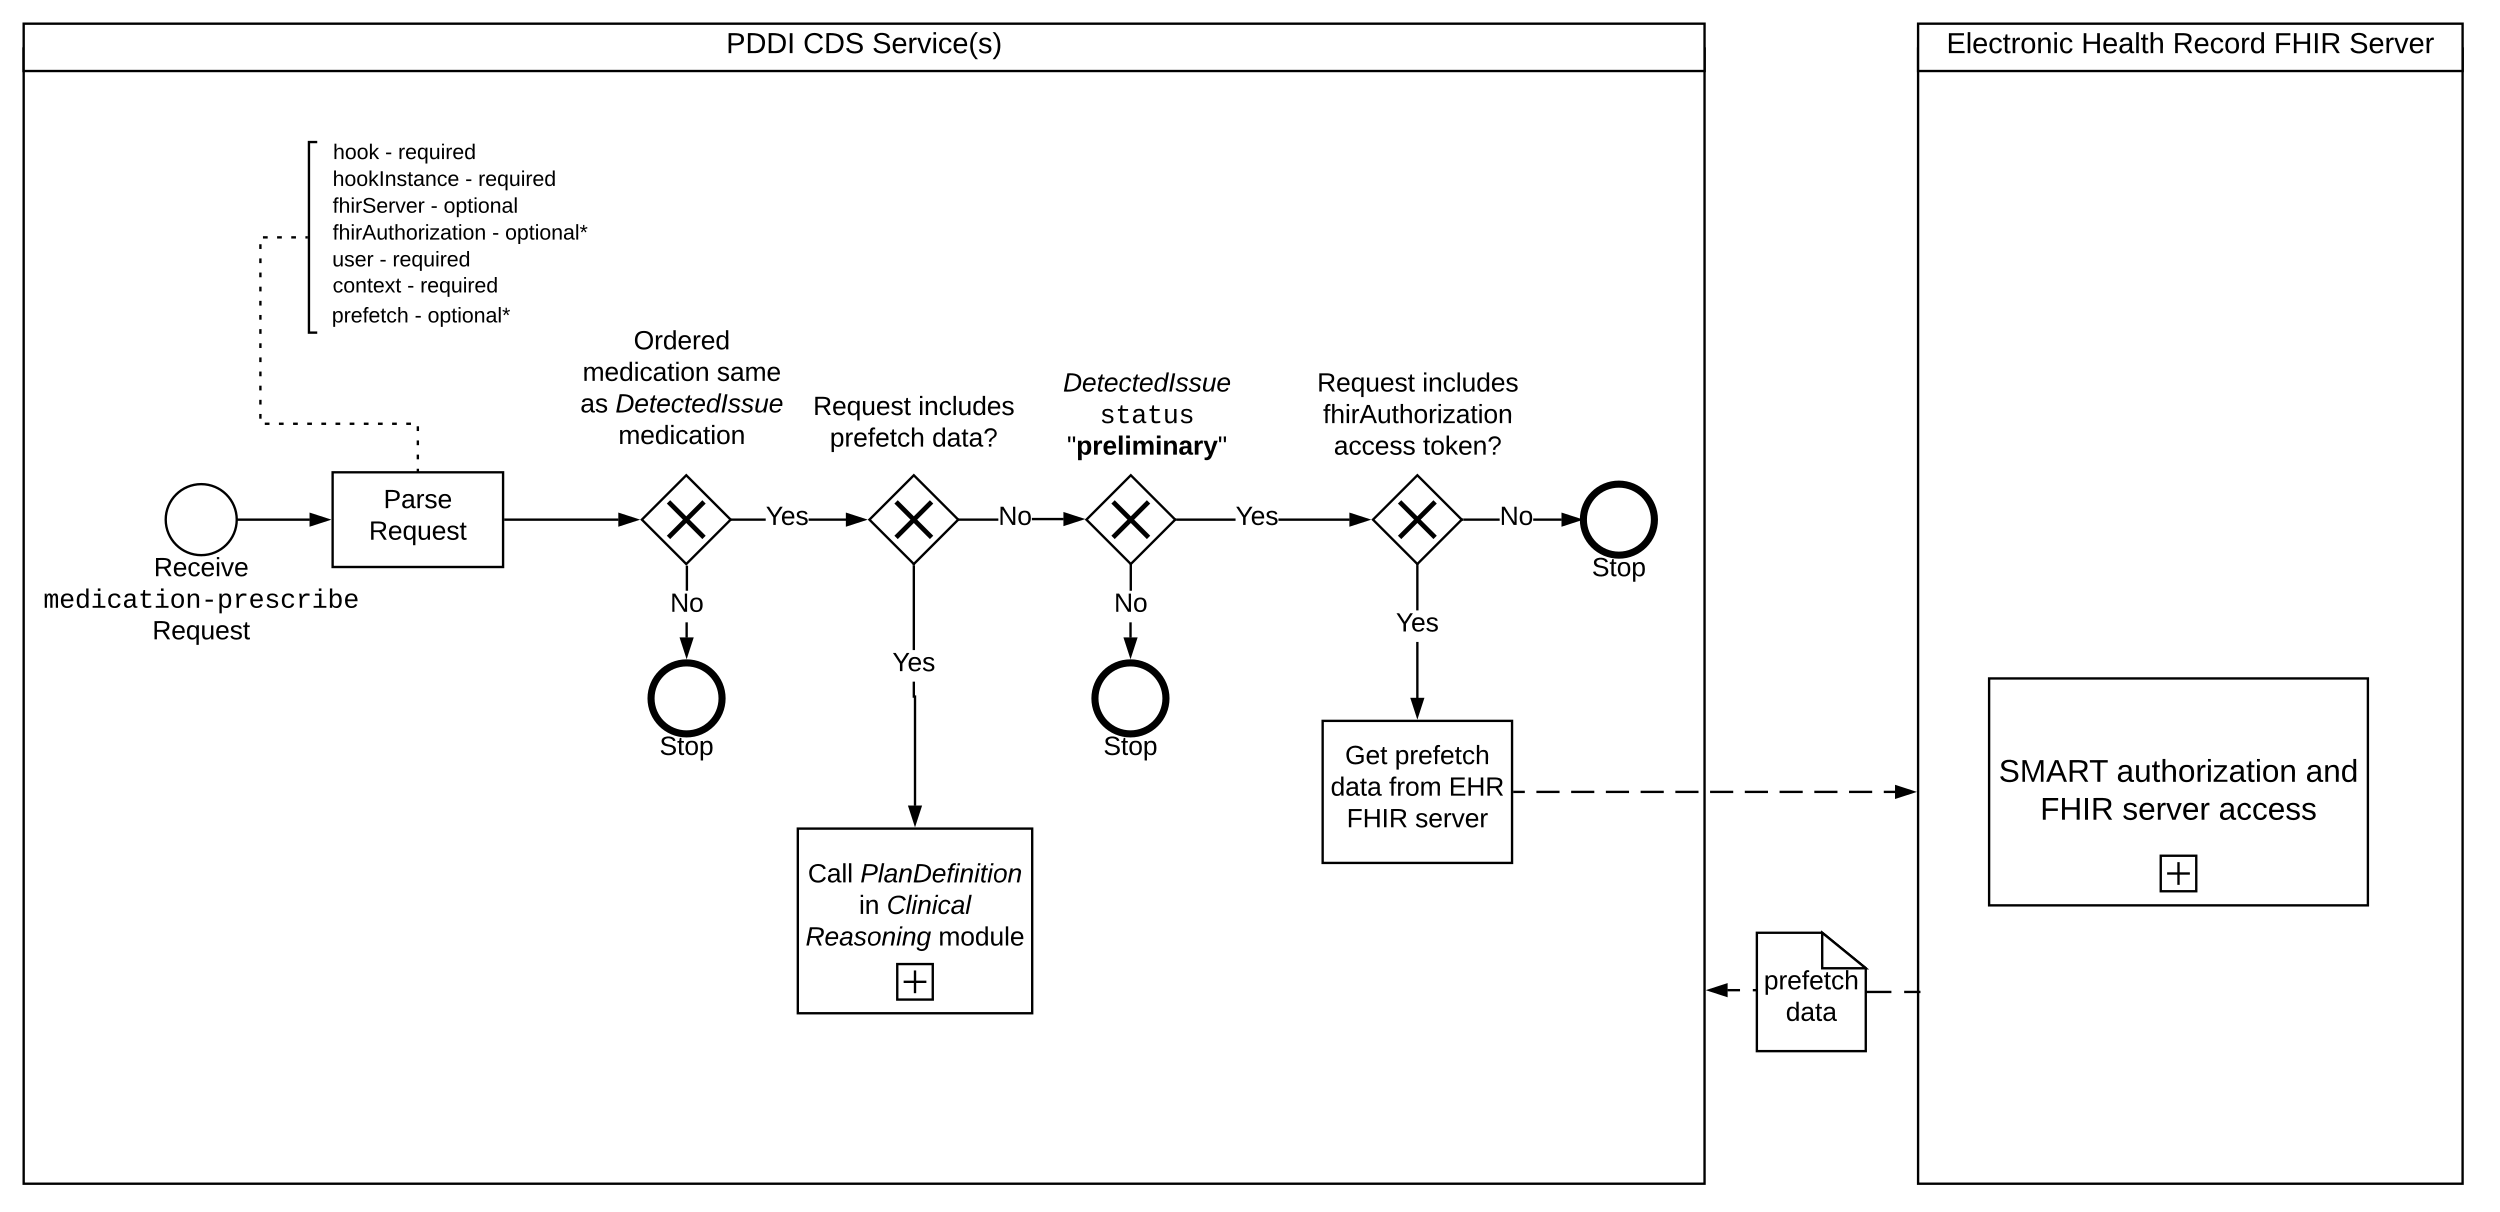 <svg xmlns="http://www.w3.org/2000/svg" xmlns:xlink="http://www.w3.org/1999/xlink" xmlns:lucid="lucid" width="2112" height="1024"><g transform="translate(0 0)" lucid:page-tab-id="Zc3ZO4IkFN9m"><path d="M0 0h2112v1024H0z" fill="#fff"/><path d="M261 120h70v161h-70z" fill="#fff"/><path d="M268 120h-7v161h7" stroke="#000" stroke-width="2" fill="none"/><path d="M200 439c0 16.57-13.43 30-30 30s-30-13.43-30-30 13.43-30 30-30 30 13.43 30 30z" stroke="#000" stroke-width="2" fill="#fff"/><use xlink:href="#a" transform="matrix(1,0,0,1,140,469) translate(-10.062 17.778)"/><use xlink:href="#b" transform="matrix(1,0,0,1,140,469) translate(-103.355 44.444)"/><use xlink:href="#c" transform="matrix(1,0,0,1,140,469) translate(-11.327 71.111)"/><path d="M734.5 439l37.5-37.5 37.5 37.5-37.5 37.5z" stroke="#000" stroke-width="2" fill="#fff"/><path d="M757 424l30 30m-30 0l30-30" stroke="#000" stroke-width="4" fill="none"/><path d="M281 399h144v80H281z" stroke="#000" stroke-width="2" fill="#fff"/><use xlink:href="#d" transform="matrix(1,0,0,1,281,399) translate(43.024 30.278)"/><use xlink:href="#c" transform="matrix(1,0,0,1,281,399) translate(30.678 56.944)"/><path d="M674 319h196v80H674z" fill="#fff" fill-opacity="0"/><use xlink:href="#e" transform="matrix(1,0,0,1,679,324) translate(7.907 26.611)"/><use xlink:href="#f" transform="matrix(1,0,0,1,679,324) translate(96.735 26.611)"/><use xlink:href="#g" transform="matrix(1,0,0,1,679,324) translate(22.043 53.278)"/><use xlink:href="#h" transform="matrix(1,0,0,1,679,324) translate(108.401 53.278)"/><path d="M1089.3 305h217v96h-217z" fill="#fff" fill-opacity="0"/><use xlink:href="#e" transform="matrix(1,0,0,1,1094.293,310) translate(18.407 20.778)"/><use xlink:href="#f" transform="matrix(1,0,0,1,1094.293,310) translate(107.235 20.778)"/><use xlink:href="#i" transform="matrix(1,0,0,1,1094.293,310) translate(23.407 47.444)"/><use xlink:href="#j" transform="matrix(1,0,0,1,1094.293,310) translate(32.512 74.111)"/><use xlink:href="#k" transform="matrix(1,0,0,1,1094.293,310) translate(107.821 74.111)"/><path d="M1159.88 439l37.5-37.5 37.5 37.5-37.5 37.5z" stroke="#000" stroke-width="2" fill="#fff"/><path d="M1182.38 424l30 30m-30 0l30-30" stroke="#000" stroke-width="4" fill="none"/><path d="M1043.8 440h-49.6v-2h49.6zm96.43 0h-60.2v-2h60.2z"/><path d="M994.2 440h-2.4l1-1-1-1h2.4zM1155.23 439l-14.27 4.64v-9.28z"/><path d="M1158.46 439l-18.5 6v-12zm-16.5 3.26L1152 439l-10.04-3.26z"/><use xlink:href="#l" transform="matrix(1,0,0,1,1043.8,425.667) translate(0 17.778)"/><path d="M426 439h96.6" stroke="#000" stroke-width="2" fill="none"/><path d="M426 440h-1v-2h1zM537.6 439l-14.27 4.64v-9.28z"/><path d="M540.84 439l-18.5 6v-12zm-16.5 3.26l10.02-3.26-10.03-3.26z"/><path d="M1397.65 439c0 16.57-13.44 30-30 30-16.57 0-30-13.43-30-30s13.43-30 30-30c16.56 0 30 13.43 30 30z" stroke="#000" stroke-width="6" fill="#fff"/><use xlink:href="#m" transform="matrix(1,0,0,1,1337.646,469) translate(7.16 17.778)"/><path d="M1266.92 440h-30.63v-2h30.62zm52.5 0h-24.17v-2h24.16z"/><path d="M1236.3 440h-2.42l1-1-1-1h2.4zM1334.4 439l-14.26 4.64v-9.28z"/><path d="M1337.65 439l-18.5 6v-12zm-16.5 3.26l10.02-3.26-10.03-3.26z"/><use xlink:href="#n" transform="matrix(1,0,0,1,1266.918,425.667) translate(0 17.778)"/><path d="M1117.38 609h160v120h-160z" stroke="#000" stroke-width="2" fill="#fff"/><use xlink:href="#o" transform="matrix(1,0,0,1,1117.379,609) translate(18.925 36.528)"/><use xlink:href="#p" transform="matrix(1,0,0,1,1117.379,609) translate(60.9 36.528)"/><use xlink:href="#q" transform="matrix(1,0,0,1,1117.379,609) translate(6.672 63.194)"/><use xlink:href="#r" transform="matrix(1,0,0,1,1117.379,609) translate(56.054 63.194)"/><use xlink:href="#s" transform="matrix(1,0,0,1,1117.379,609) translate(106.548 63.194)"/><use xlink:href="#t" transform="matrix(1,0,0,1,1117.379,609) translate(20.283 89.861)"/><use xlink:href="#u" transform="matrix(1,0,0,1,1117.379,609) translate(78.122 89.861)"/><path d="M1198.38 589.76h-2v-47.43h2zm0-74.1h-2v-37.75h2zM1198.38 477.9h-2v-2.4l1 1 1-1zM1197.38 604.76l-4.64-14.26h9.27z"/><path d="M1197.38 608l-6-18.5h12zm-3.26-16.5l3.26 10.03 3.26-10.03z"/><use xlink:href="#l" transform="matrix(1,0,0,1,1179.261,515.667) translate(0 17.778)"/><path d="M201 439h60.76" stroke="#000" stroke-width="2" fill="none"/><path d="M201 440h-1.08l.08-1-.04-1H201zM276.76 439l-14.26 4.64v-9.28z"/><path d="M280 439l-18.5 6v-12zm-16.5 3.26l10.03-3.26-10.03-3.26z"/><path d="M281.33 120h219.34v22.67H281.33z" fill="none"/><use xlink:href="#v" transform="matrix(1,0,0,1,281.333,120) translate(0 14.4)"/><use xlink:href="#w" transform="matrix(1,0,0,1,281.333,120) translate(44 14.4)"/><use xlink:href="#x" transform="matrix(1,0,0,1,281.333,120) translate(54.95 14.4)"/><path d="M281 142.67h219.33v22.66H281z" fill="none"/><use xlink:href="#y" transform="matrix(1,0,0,1,281,142.667) translate(0 14.4)"/><use xlink:href="#w" transform="matrix(1,0,0,1,281,142.667) translate(112 14.4)"/><use xlink:href="#x" transform="matrix(1,0,0,1,281,142.667) translate(122.95 14.4)"/><path d="M281 165.33h199.33V188H281z" fill="none"/><use xlink:href="#z" transform="matrix(1,0,0,1,281,165.333) translate(0 14.4)"/><use xlink:href="#w" transform="matrix(1,0,0,1,281,165.333) translate(82.8 14.4)"/><use xlink:href="#A" transform="matrix(1,0,0,1,281,165.333) translate(93.75 14.4)"/><path d="M281 188h233.33v22.67H281z" fill="none"/><use xlink:href="#B" transform="matrix(1,0,0,1,281,188) translate(0 14.4)"/><use xlink:href="#w" transform="matrix(1,0,0,1,281,188) translate(134.75 14.4)"/><use xlink:href="#C" transform="matrix(1,0,0,1,281,188) translate(145.7 14.4)"/><path d="M280.67 210.67H440v22H280.67z" fill="none"/><use xlink:href="#D" transform="matrix(1,0,0,1,280.667,210.667) translate(0 14.4)"/><use xlink:href="#w" transform="matrix(1,0,0,1,280.667,210.667) translate(39.95 14.4)"/><use xlink:href="#x" transform="matrix(1,0,0,1,280.667,210.667) translate(50.9 14.4)"/><path d="M281 232.67h179.33v22.66H281z" fill="none"/><use xlink:href="#E" transform="matrix(1,0,0,1,281,232.667) translate(0 14.4)"/><use xlink:href="#w" transform="matrix(1,0,0,1,281,232.667) translate(63 14.4)"/><use xlink:href="#x" transform="matrix(1,0,0,1,281,232.667) translate(73.95 14.4)"/><path d="M280.33 258h159.34v22.67H280.33z" fill="none"/><use xlink:href="#F" transform="matrix(1,0,0,1,280.333,258) translate(0 14.4)"/><use xlink:href="#w" transform="matrix(1,0,0,1,280.333,258) translate(69.95 14.4)"/><use xlink:href="#C" transform="matrix(1,0,0,1,280.333,258) translate(80.9 14.4)"/><path d="M353 398v-40H220V200.5h40" fill="none"/><path d="M353 398v-2m0-7.96v-3.98m0-7.97v-4m0-7.96v-4m-5.8-2.14h-4m-7.97 0h-3.98m-7.97 0h-3.98m-7.97 0h-3.98m-7.97 0h-3.98m-7.97 0h-4m-7.95 0h-4m-7.96 0h-3.98m-7.97 0h-3.98m-7.98 0h-3.98m-7.97 0h-3.98m-3.7-4.28v-4m0-7.95v-4m0-7.96v-3.97m0-7.97v-3.98m0-7.97v-3.97m0-7.97v-3.98m0-7.97v-3.98m0-7.96v-4m0-7.96v-3.98m0-7.97v-3.98m0-7.97v-3.98m0-7.97v-3.98m0-7.97v-4m2.15-5.8h4m7.95 0h4m7.96 0h3.98m7.97 0h2" stroke="#000" stroke-width="2" fill="none"/><path d="M354 399h-2v-1h2zM261 201.5h-1v-2h1z"/><path d="M1680.4 573.15h320v191.7h-320z" stroke="#000" stroke-width="2" fill="#fff"/><path d="M1825.4 722.93h30v30h-30zm15 5.4v19.2m-9.6-9.6h19.2" stroke="#000" stroke-width="2" fill="none"/><use xlink:href="#G" transform="matrix(1,0,0,1,1680.414,573.154) translate(8.153 87.333)"/><use xlink:href="#H" transform="matrix(1,0,0,1,1680.414,573.154) translate(107.635 87.333)"/><use xlink:href="#I" transform="matrix(1,0,0,1,1680.414,573.154) translate(267.412 87.333)"/><use xlink:href="#J" transform="matrix(1,0,0,1,1680.414,573.154) translate(43.153 119.333)"/><use xlink:href="#K" transform="matrix(1,0,0,1,1680.414,573.154) translate(112.561 119.333)"/><use xlink:href="#L" transform="matrix(1,0,0,1,1680.414,573.154) translate(193.894 119.333)"/><path class="lucid-link lucid-hotspot lucid-overlay-hotspot" d="M1680.4 573.15h320v191.7h-320z" fill="none"/><path class="lucid-link lucid-hotspot lucid-overlay-hotspot" d="M1825.4 722.93h30v30h-30zm15 5.4v19.2m-9.6-9.6h19.2" fill="none"/><path d="M1278.38 669h322.8" fill="none"/><path d="M1278.38 669h9.78m9.78 0h19.57m9.8 0h19.55m9.78 0h19.57m9.78 0h19.56m9.78 0h19.57m9.77 0h19.56m9.78 0h19.58m9.78 0h19.56m9.8 0h19.55m9.78 0h19.56m9.8 0h9.78" stroke="#000" stroke-width="2" fill="none"/><path d="M1278.38 670h-1v-2h1z"/><path d="M1616.18 669l-14.27 4.64v-9.28z" stroke="#000" stroke-width="2"/><path d="M674 700h198v156H674z" stroke="#000" stroke-width="2" fill="#fff"/><path d="M758 814.44h30v30h-30zm15 5.4v19.2m-9.6-9.6h19.2" stroke="#000" stroke-width="2" fill="none"/><use xlink:href="#M" transform="matrix(1,0,0,1,674,700) translate(8.511 45.428)"/><use xlink:href="#N" transform="matrix(1,0,0,1,674,700) translate(52.77 45.428)"/><use xlink:href="#O" transform="matrix(1,0,0,1,674,700) translate(51.659 72.095)"/><use xlink:href="#P" transform="matrix(1,0,0,1,674,700) translate(75.054 72.095)"/><use xlink:href="#Q" transform="matrix(1,0,0,1,674,700) translate(6.536 98.762)"/><use xlink:href="#R" transform="matrix(1,0,0,1,674,700) translate(118.758 98.762)"/><path d="M773 587.46h1v93.3h-2v-91.3h-1v-13.6h2zm0-38.27h-2v-71.3h2z"/><path d="M773 477.9h-2v-2.4l1 1 1-1zM773 695.76l-4.64-14.26h9.28z"/><path d="M773 699l-6-18.5h12zm-3.26-16.5l3.26 10.03 3.26-10.03z"/><use xlink:href="#l" transform="matrix(1,0,0,1,753.883,549.194) translate(0 17.778)"/><path d="M20 40v960h1420V40" stroke="#000" stroke-width="2" fill="none"/><path d="M20 20h1420v40H20z" stroke="#000" stroke-width="2" fill="#fff"/><use xlink:href="#S" transform="matrix(1,0,0,1,40,20) translate(573.481 24.889)"/><use xlink:href="#T" transform="matrix(1,0,0,1,40,20) translate(638.531 24.889)"/><use xlink:href="#U" transform="matrix(1,0,0,1,40,20) translate(696.79 24.889)"/><path d="M1620.4 40v960h460V40" stroke="#000" stroke-width="2" fill="none"/><path d="M1620.4 20h460v40h-460z" stroke="#000" stroke-width="2" fill="#fff"/><g><use xlink:href="#V" transform="matrix(1,0,0,1,1640.414,20) translate(3.988 24.889)"/><use xlink:href="#W" transform="matrix(1,0,0,1,1640.414,20) translate(117.858 24.889)"/><use xlink:href="#X" transform="matrix(1,0,0,1,1640.414,20) translate(195.13 24.889)"/><use xlink:href="#Y" transform="matrix(1,0,0,1,1640.414,20) translate(280.549 24.889)"/><use xlink:href="#Z" transform="matrix(1,0,0,1,1640.414,20) translate(344.173 24.889)"/></g><path d="M1619.4 838h-89.2v-1.5h-70.96" fill="none"/><path d="M1619.4 838h-10.76m-10.78 0h-21.56m-10.77 0h-21.56m-10.78 0h-3v-1.5h-17.07m-10.78 0h-21.56m-10.8 0h-10.76M1619.4 838h3" stroke="#000" stroke-width="2" fill="none"/><path d="M1444.24 836.5l14.26-4.62v9.27z" stroke="#000" stroke-width="2"/><path d="M1539.4 788l36.8 30v70h-92V788z" stroke="#000" stroke-width="2" fill="#fff"/><path d="M1539.4 788v30h36.8z" stroke="#000" stroke-width="2" fill="#fff"/><g><use xlink:href="#aa" transform="matrix(1,0,0,1,1484.207,818) translate(5.907 17.778)"/><use xlink:href="#ab" transform="matrix(1,0,0,1,1484.207,818) translate(24.395 44.444)"/></g><path d="M917.8 439l37.5-37.5 37.5 37.5-37.5 37.5z" stroke="#000" stroke-width="2" fill="#fff"/><path d="M940.3 424l30 30m-30 0l30-30" stroke="#000" stroke-width="4" fill="none"/><path d="M871 308h196v90H871z" fill="#fff" fill-opacity="0"/><g><use xlink:href="#ac" transform="matrix(1,0,0,1,876,313) translate(22.043 17.778)"/><use xlink:href="#ad" transform="matrix(1,0,0,1,876,313) translate(52.993 44.444)"/><use xlink:href="#ae" transform="matrix(1,0,0,1,876,313) translate(25.346 71.111)"/></g><path d="M843.4 440h-32.5v-2h32.5zm55.24-.5h-26.92v-2h26.92zM810.9 440h-2.4l1-1-1-1h2.4zM913.64 438.5l-14.26 4.64v-9.28z"/><path d="M916.88 438.5l-18.5 6v-12zm-16.5 3.26l10.03-3.26-10.02-3.26z"/><g><use xlink:href="#n" transform="matrix(1,0,0,1,843.386,425.667) translate(0 17.778)"/></g><path d="M985 590c0 16.57-13.43 30-30 30s-30-13.43-30-30 13.43-30 30-30 30 13.43 30 30z" stroke="#000" stroke-width="6" fill="#fff"/><g><use xlink:href="#m" transform="matrix(1,0,0,1,925,620) translate(7.16 17.778)"/></g><path d="M956.07 538.76h-2v-13.04h2zm.22-39.7h-2V477.9h2zM956.3 477.9h-2v-2.4l1 1 1-1zM955.07 553.76l-4.63-14.27h9.27z"/><path d="M955.07 557l-6-18.5h12zm-3.26-16.5l3.27 10.02 3.26-10.03z"/><g><use xlink:href="#n" transform="matrix(1,0,0,1,941.126,499.051) translate(0 17.778)"/></g><path d="M542.25 439l37.5-37.5 37.5 37.5-37.5 37.5z" stroke="#000" stroke-width="2" fill="#fff"/><path d="M564.75 424l30 30m-30 0l30-30" stroke="#000" stroke-width="4" fill="none"/><path d="M646.88 440h-28.22v-2h28.22zm67.97 0h-31.73v-2h31.73zM618.66 440h-2.4l1-1-1-1h2.4zM729.85 439l-14.27 4.64v-9.28z"/><path d="M733.1 439l-18.52 6v-12zm-16.52 3.26L726.6 439l-10.02-3.26z"/><g><use xlink:href="#l" transform="matrix(1,0,0,1,646.883,425.667) translate(0 17.778)"/></g><path d="M478 272.17h196v116.66H478z" fill="#fff" fill-opacity="0"/><g><use xlink:href="#af" transform="matrix(1,0,0,1,483,277.167) translate(52.321 17.944)"/><use xlink:href="#ag" transform="matrix(1,0,0,1,483,277.167) translate(9.173 44.611)"/><use xlink:href="#ah" transform="matrix(1,0,0,1,483,277.167) translate(122.568 44.611)"/><use xlink:href="#ai" transform="matrix(1,0,0,1,483,277.167) translate(7.228 71.278)"/><use xlink:href="#aj" transform="matrix(1,0,0,1,483,277.167) translate(36.858 71.278)"/><use xlink:href="#ak" transform="matrix(1,0,0,1,483,277.167) translate(39.389 97.944)"/></g><path d="M610 590c0 16.57-13.43 30-30 30s-30-13.43-30-30 13.43-30 30-30 30 13.43 30 30z" stroke="#000" stroke-width="6" fill="#fff"/><g><use xlink:href="#m" transform="matrix(1,0,0,1,550,620) translate(7.16 17.778)"/></g><path d="M581.07 538.76h-2v-13.04h2zm.22-39.7h-2V477.9h2zM580.07 553.76l-4.63-14.27h9.27z"/><path d="M580.07 557l-6-18.5h12zm-3.26-16.5l3.27 10.02 3.26-10.03z"/><g><use xlink:href="#n" transform="matrix(1,0,0,1,566.126,499.051) translate(0 17.778)"/></g><defs><path d="M233-177c-1 41-23 64-60 70L243 0h-38l-65-103H63V0H30v-248c88 3 205-21 203 71zM63-129c60-2 137 13 137-47 0-61-80-42-137-45v92" id="al"/><path d="M100-194c63 0 86 42 84 106H49c0 40 14 67 53 68 26 1 43-12 49-29l28 8c-11 28-37 45-77 45C44 4 14-33 15-96c1-61 26-98 85-98zm52 81c6-60-76-77-97-28-3 7-6 17-6 28h103" id="am"/><path d="M96-169c-40 0-48 33-48 73s9 75 48 75c24 0 41-14 43-38l32 2c-6 37-31 61-74 61-59 0-76-41-82-99-10-93 101-131 147-64 4 7 5 14 7 22l-32 3c-4-21-16-35-41-35" id="an"/><path d="M24-231v-30h32v30H24zM24 0v-190h32V0H24" id="ao"/><path d="M108 0H70L1-190h34L89-25l56-165h34" id="ap"/><g id="a"><use transform="matrix(0.062,0,0,0.062,0,0)" xlink:href="#al"/><use transform="matrix(0.062,0,0,0.062,15.988,0)" xlink:href="#am"/><use transform="matrix(0.062,0,0,0.062,28.333,0)" xlink:href="#an"/><use transform="matrix(0.062,0,0,0.062,39.444,0)" xlink:href="#am"/><use transform="matrix(0.062,0,0,0.062,51.79,0)" xlink:href="#ao"/><use transform="matrix(0.062,0,0,0.062,56.667,0)" xlink:href="#ap"/><use transform="matrix(0.062,0,0,0.062,67.778,0)" xlink:href="#am"/></g><path d="M904-1102c199 0 220 177 220 381V0H956v-686c-3-114 0-215-60-264-70-33-125-4-158 71-26 56-39 140-39 252V0H531v-686c-3-114-1-215-61-264-78-41-136 24-157 84-24 69-39 159-39 259V0H105c-3-360 6-732-6-1082h149c6 50 3 123 8 175 36-100 83-195 216-195 135 0 166 79 196 196 42-105 93-196 236-196" id="aq"/><path d="M617-1102c355 0 481 238 477 599H322c5 222 84 388 301 388 144 0 244-59 284-166l158 45C1002-72 854 20 623 20c-342 0-490-220-490-568 0-346 151-554 484-554zm291 461c-18-192-90-328-289-328-194 0-287 128-295 328h584" id="ar"/><path d="M865-914c-3-187-2-380-2-570h180v1261c0 76 1 155 6 223H877c-8-49-9-116-10-174h-5C801-44 708 26 530 26c-135 0-234-46-297-139s-95-232-95-419c0-377 131-566 392-566 176 0 271 63 335 184zm-286-51c-222 0-255 197-255 427 0 229 31 425 253 425 237 0 286-195 286-441 0-238-52-411-284-411" id="as"/><path d="M745-142h380V0H143v-142h422v-798H246v-142h499v940zM545-1292v-192h200v192H545" id="at"/><path d="M631 20c-350 0-501-215-501-562 0-355 162-560 502-560 250 0 399 118 446 323l-192 14c-23-124-109-196-262-196-242 0-305 171-305 415 1 245 61 427 304 427 151 0 248-77 267-215l190 12C1039-107 883 20 631 20" id="au"/><path d="M1000-272c3 95 12 159 101 161 21 0 41-3 59-7V-6c-44 10-86 16-139 16-141 2-191-84-197-217h-6C748-76 648 20 446 20c-207 0-318-120-318-322 0-266 194-348 454-354l236-4c12-191-40-305-222-305-140 0-220 47-232 172l-188-17c33-204 181-292 423-292 255 0 401 118 401 364v466zm-683-27c0 109 63 184 175 182 166-3 259-96 306-217 24-65 20-120 20-200-232 7-501-28-501 235" id="av"/><path d="M682 16c-209 0-323-80-324-285v-671H190v-142h170l58-282h120v282h432v142H538v652c2 114 60 155 182 155 106 0 209-16 297-34v137C921-4 806 16 682 16" id="aw"/><path d="M615-1102c343 0 484 203 482 560-1 347-147 562-488 562-336 0-475-219-479-562-4-349 156-560 485-560zm-8 989c240 0 301-180 301-429 0-245-55-427-290-427-236 0-299 181-299 427 0 243 61 429 288 429" id="ax"/><path d="M706-1102c241 0 344 136 343 381V0H868v-695c1-168-57-273-220-268-190 6-283 138-283 336V0H185c-3-360 6-732-6-1082h170c4 54 7 126 8 185h3c63-121 164-204 346-205" id="ay"/><path d="M334-464v-160h560v160H334" id="az"/><path d="M698-1104c312 3 392 244 392 558 0 315-82 566-392 566-169 0-277-65-331-184h-5c8 188 2 394 4 589H185V-858c0-76-1-156-6-224h175c6 52 9 120 10 178h4c58-122 150-202 330-200zm-49 991c225 0 255-203 255-433 0-225-32-419-253-419-236 0-285 192-285 441 0 237 53 411 283 411" id="aA"/><path d="M839-1102c70 0 148 7 206 17v167c-112-18-268-36-363 15-129 69-208 203-208 395V0H294c-10-367 32-789-52-1082h171c21 75 41 161 48 250h5c67-152 152-270 373-270" id="aB"/><path d="M873-819c-18-114-119-146-250-146-163 0-245 50-245 151 0 151 170 148 294 185 182 54 388 94 388 320 0 240-189 325-439 329-245 4-410-69-454-268l159-31c24 133 136 168 295 165 144-2 270-31 270-171 0-164-195-160-331-202-167-52-350-87-350-299 0-218 173-315 413-313 220 2 373 77 412 260" id="aC"/><path d="M365-904c58-129 161-200 334-200 130 0 228 46 293 138s98 233 98 420c0 189-34 331-102 425S824 20 698 20c-170 0-275-64-336-184 0 55-3 116-9 164H179c5-68 6-147 6-223v-1261h180c-2 193 4 394-4 580h4zm283 791c221 0 256-197 256-427 0-229-34-425-254-425-236 0-285 195-285 441 0 237 53 411 283 411" id="aD"/><g id="b"><use transform="matrix(0.011,0,0,0.011,0,0)" xlink:href="#aq"/><use transform="matrix(0.011,0,0,0.011,13.336,0)" xlink:href="#ar"/><use transform="matrix(0.011,0,0,0.011,26.671,0)" xlink:href="#as"/><use transform="matrix(0.011,0,0,0.011,40.007,0)" xlink:href="#at"/><use transform="matrix(0.011,0,0,0.011,53.342,0)" xlink:href="#au"/><use transform="matrix(0.011,0,0,0.011,66.678,0)" xlink:href="#av"/><use transform="matrix(0.011,0,0,0.011,80.013,0)" xlink:href="#aw"/><use transform="matrix(0.011,0,0,0.011,93.349,0)" xlink:href="#at"/><use transform="matrix(0.011,0,0,0.011,106.684,0)" xlink:href="#ax"/><use transform="matrix(0.011,0,0,0.011,120.02,0)" xlink:href="#ay"/><use transform="matrix(0.011,0,0,0.011,133.355,0)" xlink:href="#az"/><use transform="matrix(0.011,0,0,0.011,146.691,0)" xlink:href="#aA"/><use transform="matrix(0.011,0,0,0.011,160.026,0)" xlink:href="#aB"/><use transform="matrix(0.011,0,0,0.011,173.362,0)" xlink:href="#ar"/><use transform="matrix(0.011,0,0,0.011,186.697,0)" xlink:href="#aC"/><use transform="matrix(0.011,0,0,0.011,200.033,0)" xlink:href="#au"/><use transform="matrix(0.011,0,0,0.011,213.368,0)" xlink:href="#aB"/><use transform="matrix(0.011,0,0,0.011,226.704,0)" xlink:href="#at"/><use transform="matrix(0.011,0,0,0.011,240.039,0)" xlink:href="#aD"/><use transform="matrix(0.011,0,0,0.011,253.375,0)" xlink:href="#ar"/></g><path d="M145-31C134-9 116 4 85 4 32 4 16-35 15-94c0-59 17-99 70-100 32-1 48 14 60 33 0-11-1-24 2-32h30l-1 268h-32zM93-21c41 0 51-33 51-76s-8-73-50-73c-40 0-46 35-46 75s5 74 45 74" id="aE"/><path d="M84 4C-5 8 30-112 23-190h32v120c0 31 7 50 39 49 72-2 45-101 50-169h31l1 190h-30c-1-10 1-25-2-33-11 22-28 36-60 37" id="aF"/><path d="M135-143c-3-34-86-38-87 0 15 53 115 12 119 90S17 21 10-45l28-5c4 36 97 45 98 0-10-56-113-15-118-90-4-57 82-63 122-42 12 7 21 19 24 35" id="aG"/><path d="M59-47c-2 24 18 29 38 22v24C64 9 27 4 27-40v-127H5v-23h24l9-43h21v43h35v23H59v120" id="aH"/><g id="c"><use transform="matrix(0.062,0,0,0.062,0,0)" xlink:href="#al"/><use transform="matrix(0.062,0,0,0.062,15.988,0)" xlink:href="#am"/><use transform="matrix(0.062,0,0,0.062,28.333,0)" xlink:href="#aE"/><use transform="matrix(0.062,0,0,0.062,40.679,0)" xlink:href="#aF"/><use transform="matrix(0.062,0,0,0.062,53.025,0)" xlink:href="#am"/><use transform="matrix(0.062,0,0,0.062,65.37,0)" xlink:href="#aG"/><use transform="matrix(0.062,0,0,0.062,76.481,0)" xlink:href="#aH"/></g><path d="M30-248c87 1 191-15 191 75 0 78-77 80-158 76V0H30v-248zm33 125c57 0 124 11 124-50 0-59-68-47-124-48v98" id="aI"/><path d="M141-36C126-15 110 5 73 4 37 3 15-17 15-53c-1-64 63-63 125-63 3-35-9-54-41-54-24 1-41 7-42 31l-33-3c5-37 33-52 76-52 45 0 72 20 72 64v82c-1 20 7 32 28 27v20c-31 9-61-2-59-35zM48-53c0 20 12 33 32 33 41-3 63-29 60-74-43 2-92-5-92 41" id="aJ"/><path d="M114-163C36-179 61-72 57 0H25l-1-190h30c1 12-1 29 2 39 6-27 23-49 58-41v29" id="aK"/><g id="d"><use transform="matrix(0.062,0,0,0.062,0,0)" xlink:href="#aI"/><use transform="matrix(0.062,0,0,0.062,14.815,0)" xlink:href="#aJ"/><use transform="matrix(0.062,0,0,0.062,27.16,0)" xlink:href="#aK"/><use transform="matrix(0.062,0,0,0.062,34.506,0)" xlink:href="#aG"/><use transform="matrix(0.062,0,0,0.062,45.617,0)" xlink:href="#am"/></g><g id="e"><use transform="matrix(0.062,0,0,0.062,0,0)" xlink:href="#al"/><use transform="matrix(0.062,0,0,0.062,15.988,0)" xlink:href="#am"/><use transform="matrix(0.062,0,0,0.062,28.333,0)" xlink:href="#aE"/><use transform="matrix(0.062,0,0,0.062,40.679,0)" xlink:href="#aF"/><use transform="matrix(0.062,0,0,0.062,53.025,0)" xlink:href="#am"/><use transform="matrix(0.062,0,0,0.062,65.37,0)" xlink:href="#aG"/><use transform="matrix(0.062,0,0,0.062,76.481,0)" xlink:href="#aH"/></g><path d="M117-194c89-4 53 116 60 194h-32v-121c0-31-8-49-39-48C34-167 62-67 57 0H25l-1-190h30c1 10-1 24 2 32 11-22 29-35 61-36" id="aL"/><path d="M24 0v-261h32V0H24" id="aM"/><path d="M85-194c31 0 48 13 60 33l-1-100h32l1 261h-30c-2-10 0-23-3-31C134-8 116 4 85 4 32 4 16-35 15-94c0-66 23-100 70-100zm9 24c-40 0-46 34-46 75 0 40 6 74 45 74 42 0 51-32 51-76 0-42-9-74-50-73" id="aN"/><g id="f"><use transform="matrix(0.062,0,0,0.062,0,0)" xlink:href="#ao"/><use transform="matrix(0.062,0,0,0.062,4.877,0)" xlink:href="#aL"/><use transform="matrix(0.062,0,0,0.062,17.222,0)" xlink:href="#an"/><use transform="matrix(0.062,0,0,0.062,28.333,0)" xlink:href="#aM"/><use transform="matrix(0.062,0,0,0.062,33.21,0)" xlink:href="#aF"/><use transform="matrix(0.062,0,0,0.062,45.556,0)" xlink:href="#aN"/><use transform="matrix(0.062,0,0,0.062,57.901,0)" xlink:href="#am"/><use transform="matrix(0.062,0,0,0.062,70.247,0)" xlink:href="#aG"/></g><path d="M115-194c55 1 70 41 70 98S169 2 115 4C84 4 66-9 55-30l1 105H24l-1-265h31l2 30c10-21 28-34 59-34zm-8 174c40 0 45-34 45-75s-6-73-45-74c-42 0-51 32-51 76 0 43 10 73 51 73" id="aO"/><path d="M101-234c-31-9-42 10-38 44h38v23H63V0H32v-167H5v-23h27c-7-52 17-82 69-68v24" id="aP"/><path d="M106-169C34-169 62-67 57 0H25v-261h32l-1 103c12-21 28-36 61-36 89 0 53 116 60 194h-32v-121c2-32-8-49-39-48" id="aQ"/><g id="g"><use transform="matrix(0.062,0,0,0.062,0,0)" xlink:href="#aO"/><use transform="matrix(0.062,0,0,0.062,12.346,0)" xlink:href="#aK"/><use transform="matrix(0.062,0,0,0.062,19.691,0)" xlink:href="#am"/><use transform="matrix(0.062,0,0,0.062,32.037,0)" xlink:href="#aP"/><use transform="matrix(0.062,0,0,0.062,38.21,0)" xlink:href="#am"/><use transform="matrix(0.062,0,0,0.062,50.556,0)" xlink:href="#aH"/><use transform="matrix(0.062,0,0,0.062,56.728,0)" xlink:href="#an"/><use transform="matrix(0.062,0,0,0.062,67.84,0)" xlink:href="#aQ"/></g><path d="M103-251c84 0 111 97 45 133-19 10-37 24-39 52H78c0-63 77-55 77-114 0-30-21-42-52-43-32 0-53 17-56 46l-32-2c7-45 34-72 88-72zM77 0v-35h34V0H77" id="aR"/><g id="h"><use transform="matrix(0.062,0,0,0.062,0,0)" xlink:href="#aN"/><use transform="matrix(0.062,0,0,0.062,12.346,0)" xlink:href="#aJ"/><use transform="matrix(0.062,0,0,0.062,24.691,0)" xlink:href="#aH"/><use transform="matrix(0.062,0,0,0.062,30.864,0)" xlink:href="#aJ"/><use transform="matrix(0.062,0,0,0.062,43.21,0)" xlink:href="#aR"/></g><path d="M205 0l-28-72H64L36 0H1l101-248h38L239 0h-34zm-38-99l-47-123c-12 45-31 82-46 123h93" id="aS"/><path d="M100-194c62-1 85 37 85 99 1 63-27 99-86 99S16-35 15-95c0-66 28-99 85-99zM99-20c44 1 53-31 53-75 0-43-8-75-51-75s-53 32-53 75 10 74 51 75" id="aT"/><path d="M9 0v-24l116-142H16v-24h144v24L44-24h123V0H9" id="aU"/><g id="i"><use transform="matrix(0.062,0,0,0.062,0,0)" xlink:href="#aP"/><use transform="matrix(0.062,0,0,0.062,6.173,0)" xlink:href="#aQ"/><use transform="matrix(0.062,0,0,0.062,18.519,0)" xlink:href="#ao"/><use transform="matrix(0.062,0,0,0.062,23.395,0)" xlink:href="#aK"/><use transform="matrix(0.062,0,0,0.062,30.741,0)" xlink:href="#aS"/><use transform="matrix(0.062,0,0,0.062,45.556,0)" xlink:href="#aF"/><use transform="matrix(0.062,0,0,0.062,57.901,0)" xlink:href="#aH"/><use transform="matrix(0.062,0,0,0.062,64.074,0)" xlink:href="#aQ"/><use transform="matrix(0.062,0,0,0.062,76.42,0)" xlink:href="#aT"/><use transform="matrix(0.062,0,0,0.062,88.765,0)" xlink:href="#aK"/><use transform="matrix(0.062,0,0,0.062,96.111,0)" xlink:href="#ao"/><use transform="matrix(0.062,0,0,0.062,100.988,0)" xlink:href="#aU"/><use transform="matrix(0.062,0,0,0.062,112.099,0)" xlink:href="#aJ"/><use transform="matrix(0.062,0,0,0.062,124.444,0)" xlink:href="#aH"/><use transform="matrix(0.062,0,0,0.062,130.617,0)" xlink:href="#ao"/><use transform="matrix(0.062,0,0,0.062,135.494,0)" xlink:href="#aT"/><use transform="matrix(0.062,0,0,0.062,147.84,0)" xlink:href="#aL"/></g><g id="j"><use transform="matrix(0.062,0,0,0.062,0,0)" xlink:href="#aJ"/><use transform="matrix(0.062,0,0,0.062,12.346,0)" xlink:href="#an"/><use transform="matrix(0.062,0,0,0.062,23.457,0)" xlink:href="#an"/><use transform="matrix(0.062,0,0,0.062,34.568,0)" xlink:href="#am"/><use transform="matrix(0.062,0,0,0.062,46.914,0)" xlink:href="#aG"/><use transform="matrix(0.062,0,0,0.062,58.025,0)" xlink:href="#aG"/></g><path d="M143 0L79-87 56-68V0H24v-261h32v163l83-92h37l-77 82L181 0h-38" id="aV"/><g id="k"><use transform="matrix(0.062,0,0,0.062,0,0)" xlink:href="#aH"/><use transform="matrix(0.062,0,0,0.062,6.173,0)" xlink:href="#aT"/><use transform="matrix(0.062,0,0,0.062,18.519,0)" xlink:href="#aV"/><use transform="matrix(0.062,0,0,0.062,29.63,0)" xlink:href="#am"/><use transform="matrix(0.062,0,0,0.062,41.975,0)" xlink:href="#aL"/><use transform="matrix(0.062,0,0,0.062,54.321,0)" xlink:href="#aR"/></g><path d="M137-103V0h-34v-103L8-248h37l75 118 75-118h37" id="aW"/><g id="l"><use transform="matrix(0.062,0,0,0.062,0,0)" xlink:href="#aW"/><use transform="matrix(0.062,0,0,0.062,12.778,0)" xlink:href="#am"/><use transform="matrix(0.062,0,0,0.062,25.123,0)" xlink:href="#aG"/></g><path d="M185-189c-5-48-123-54-124 2 14 75 158 14 163 119 3 78-121 87-175 55-17-10-28-26-33-46l33-7c5 56 141 63 141-1 0-78-155-14-162-118-5-82 145-84 179-34 5 7 8 16 11 25" id="aX"/><g id="m"><use transform="matrix(0.062,0,0,0.062,0,0)" xlink:href="#aX"/><use transform="matrix(0.062,0,0,0.062,14.815,0)" xlink:href="#aH"/><use transform="matrix(0.062,0,0,0.062,20.988,0)" xlink:href="#aT"/><use transform="matrix(0.062,0,0,0.062,33.333,0)" xlink:href="#aO"/></g><path d="M190 0L58-211 59 0H30v-248h39L202-35l-2-213h31V0h-41" id="aY"/><g id="n"><use transform="matrix(0.062,0,0,0.062,0,0)" xlink:href="#aY"/><use transform="matrix(0.062,0,0,0.062,15.988,0)" xlink:href="#aT"/></g><path d="M143 4C61 4 22-44 18-125c-5-107 100-154 193-111 17 8 29 25 37 43l-32 9c-13-25-37-40-76-40-61 0-88 39-88 99 0 61 29 100 91 101 35 0 62-11 79-27v-45h-74v-28h105v86C228-13 192 4 143 4" id="aZ"/><g id="o"><use transform="matrix(0.062,0,0,0.062,0,0)" xlink:href="#aZ"/><use transform="matrix(0.062,0,0,0.062,17.284,0)" xlink:href="#am"/><use transform="matrix(0.062,0,0,0.062,29.63,0)" xlink:href="#aH"/></g><g id="p"><use transform="matrix(0.062,0,0,0.062,0,0)" xlink:href="#aO"/><use transform="matrix(0.062,0,0,0.062,12.346,0)" xlink:href="#aK"/><use transform="matrix(0.062,0,0,0.062,19.691,0)" xlink:href="#am"/><use transform="matrix(0.062,0,0,0.062,32.037,0)" xlink:href="#aP"/><use transform="matrix(0.062,0,0,0.062,38.21,0)" xlink:href="#am"/><use transform="matrix(0.062,0,0,0.062,50.556,0)" xlink:href="#aH"/><use transform="matrix(0.062,0,0,0.062,56.728,0)" xlink:href="#an"/><use transform="matrix(0.062,0,0,0.062,67.84,0)" xlink:href="#aQ"/></g><g id="q"><use transform="matrix(0.062,0,0,0.062,0,0)" xlink:href="#aN"/><use transform="matrix(0.062,0,0,0.062,12.346,0)" xlink:href="#aJ"/><use transform="matrix(0.062,0,0,0.062,24.691,0)" xlink:href="#aH"/><use transform="matrix(0.062,0,0,0.062,30.864,0)" xlink:href="#aJ"/></g><path d="M210-169c-67 3-38 105-44 169h-31v-121c0-29-5-50-35-48C34-165 62-65 56 0H25l-1-190h30c1 10-1 24 2 32 10-44 99-50 107 0 11-21 27-35 58-36 85-2 47 119 55 194h-31v-121c0-29-5-49-35-48" id="ba"/><g id="r"><use transform="matrix(0.062,0,0,0.062,0,0)" xlink:href="#aP"/><use transform="matrix(0.062,0,0,0.062,6.173,0)" xlink:href="#aK"/><use transform="matrix(0.062,0,0,0.062,13.519,0)" xlink:href="#aT"/><use transform="matrix(0.062,0,0,0.062,25.864,0)" xlink:href="#ba"/></g><path d="M30 0v-248h187v28H63v79h144v27H63v87h162V0H30" id="bb"/><path d="M197 0v-115H63V0H30v-248h33v105h134v-105h34V0h-34" id="bc"/><g id="s"><use transform="matrix(0.062,0,0,0.062,0,0)" xlink:href="#bb"/><use transform="matrix(0.062,0,0,0.062,14.815,0)" xlink:href="#bc"/><use transform="matrix(0.062,0,0,0.062,30.802,0)" xlink:href="#al"/></g><path d="M63-220v92h138v28H63V0H30v-248h175v28H63" id="bd"/><path d="M33 0v-248h34V0H33" id="be"/><g id="t"><use transform="matrix(0.062,0,0,0.062,0,0)" xlink:href="#bd"/><use transform="matrix(0.062,0,0,0.062,13.519,0)" xlink:href="#bc"/><use transform="matrix(0.062,0,0,0.062,29.506,0)" xlink:href="#be"/><use transform="matrix(0.062,0,0,0.062,35.679,0)" xlink:href="#al"/></g><g id="u"><use transform="matrix(0.062,0,0,0.062,0,0)" xlink:href="#aG"/><use transform="matrix(0.062,0,0,0.062,11.111,0)" xlink:href="#am"/><use transform="matrix(0.062,0,0,0.062,23.457,0)" xlink:href="#aK"/><use transform="matrix(0.062,0,0,0.062,30.802,0)" xlink:href="#ap"/><use transform="matrix(0.062,0,0,0.062,41.914,0)" xlink:href="#am"/><use transform="matrix(0.062,0,0,0.062,54.259,0)" xlink:href="#aK"/></g><g id="v"><use transform="matrix(0.05,0,0,0.05,0,0)" xlink:href="#aQ"/><use transform="matrix(0.05,0,0,0.05,10,0)" xlink:href="#aT"/><use transform="matrix(0.05,0,0,0.05,20,0)" xlink:href="#aT"/><use transform="matrix(0.05,0,0,0.05,30,0)" xlink:href="#aV"/></g><path d="M16-82v-28h88v28H16" id="bf"/><use transform="matrix(0.05,0,0,0.05,0,0)" xlink:href="#bf" id="w"/><g id="x"><use transform="matrix(0.05,0,0,0.05,0,0)" xlink:href="#aK"/><use transform="matrix(0.05,0,0,0.05,5.95,0)" xlink:href="#am"/><use transform="matrix(0.05,0,0,0.05,15.95,0)" xlink:href="#aE"/><use transform="matrix(0.05,0,0,0.05,25.95,0)" xlink:href="#aF"/><use transform="matrix(0.05,0,0,0.05,35.95,0)" xlink:href="#ao"/><use transform="matrix(0.05,0,0,0.05,39.9,0)" xlink:href="#aK"/><use transform="matrix(0.05,0,0,0.05,45.85,0)" xlink:href="#am"/><use transform="matrix(0.05,0,0,0.05,55.85,0)" xlink:href="#aN"/></g><g id="y"><use transform="matrix(0.05,0,0,0.05,0,0)" xlink:href="#aQ"/><use transform="matrix(0.05,0,0,0.05,10,0)" xlink:href="#aT"/><use transform="matrix(0.05,0,0,0.05,20,0)" xlink:href="#aT"/><use transform="matrix(0.05,0,0,0.05,30,0)" xlink:href="#aV"/><use transform="matrix(0.05,0,0,0.05,39,0)" xlink:href="#be"/><use transform="matrix(0.05,0,0,0.05,44,0)" xlink:href="#aL"/><use transform="matrix(0.05,0,0,0.05,54,0)" xlink:href="#aG"/><use transform="matrix(0.05,0,0,0.05,63,0)" xlink:href="#aH"/><use transform="matrix(0.05,0,0,0.05,68,0)" xlink:href="#aJ"/><use transform="matrix(0.05,0,0,0.05,78,0)" xlink:href="#aL"/><use transform="matrix(0.05,0,0,0.05,88,0)" xlink:href="#an"/><use transform="matrix(0.05,0,0,0.05,97,0)" xlink:href="#am"/></g><g id="z"><use transform="matrix(0.05,0,0,0.05,0,0)" xlink:href="#aP"/><use transform="matrix(0.05,0,0,0.05,5,0)" xlink:href="#aQ"/><use transform="matrix(0.05,0,0,0.05,15,0)" xlink:href="#ao"/><use transform="matrix(0.05,0,0,0.05,18.95,0)" xlink:href="#aK"/><use transform="matrix(0.05,0,0,0.05,24.9,0)" xlink:href="#aX"/><use transform="matrix(0.05,0,0,0.05,36.9,0)" xlink:href="#am"/><use transform="matrix(0.05,0,0,0.05,46.9,0)" xlink:href="#aK"/><use transform="matrix(0.05,0,0,0.05,52.85,0)" xlink:href="#ap"/><use transform="matrix(0.05,0,0,0.05,61.85,0)" xlink:href="#am"/><use transform="matrix(0.05,0,0,0.05,71.85,0)" xlink:href="#aK"/></g><g id="A"><use transform="matrix(0.05,0,0,0.05,0,0)" xlink:href="#aT"/><use transform="matrix(0.05,0,0,0.05,10,0)" xlink:href="#aO"/><use transform="matrix(0.05,0,0,0.05,20,0)" xlink:href="#aH"/><use transform="matrix(0.05,0,0,0.05,25,0)" xlink:href="#ao"/><use transform="matrix(0.05,0,0,0.05,28.95,0)" xlink:href="#aT"/><use transform="matrix(0.05,0,0,0.05,38.95,0)" xlink:href="#aL"/><use transform="matrix(0.05,0,0,0.05,48.95,0)" xlink:href="#aJ"/><use transform="matrix(0.05,0,0,0.05,58.95,0)" xlink:href="#aM"/></g><g id="B"><use transform="matrix(0.05,0,0,0.05,0,0)" xlink:href="#aP"/><use transform="matrix(0.05,0,0,0.05,5,0)" xlink:href="#aQ"/><use transform="matrix(0.05,0,0,0.05,15,0)" xlink:href="#ao"/><use transform="matrix(0.05,0,0,0.05,18.95,0)" xlink:href="#aK"/><use transform="matrix(0.05,0,0,0.05,24.9,0)" xlink:href="#aS"/><use transform="matrix(0.05,0,0,0.05,36.9,0)" xlink:href="#aF"/><use transform="matrix(0.05,0,0,0.05,46.9,0)" xlink:href="#aH"/><use transform="matrix(0.05,0,0,0.05,51.9,0)" xlink:href="#aQ"/><use transform="matrix(0.05,0,0,0.05,61.9,0)" xlink:href="#aT"/><use transform="matrix(0.05,0,0,0.05,71.9,0)" xlink:href="#aK"/><use transform="matrix(0.05,0,0,0.05,77.85,0)" xlink:href="#ao"/><use transform="matrix(0.05,0,0,0.05,81.8,0)" xlink:href="#aU"/><use transform="matrix(0.05,0,0,0.05,90.8,0)" xlink:href="#aJ"/><use transform="matrix(0.05,0,0,0.05,100.8,0)" xlink:href="#aH"/><use transform="matrix(0.05,0,0,0.05,105.8,0)" xlink:href="#ao"/><use transform="matrix(0.05,0,0,0.05,109.75,0)" xlink:href="#aT"/><use transform="matrix(0.05,0,0,0.05,119.75,0)" xlink:href="#aL"/></g><path d="M80-196l47-18 7 23-49 13 32 44-20 13-27-46-27 45-21-12 33-44-49-13 8-23 47 19-2-53h23" id="bg"/><g id="C"><use transform="matrix(0.05,0,0,0.05,0,0)" xlink:href="#aT"/><use transform="matrix(0.05,0,0,0.05,10,0)" xlink:href="#aO"/><use transform="matrix(0.05,0,0,0.05,20,0)" xlink:href="#aH"/><use transform="matrix(0.05,0,0,0.05,25,0)" xlink:href="#ao"/><use transform="matrix(0.05,0,0,0.05,28.95,0)" xlink:href="#aT"/><use transform="matrix(0.05,0,0,0.05,38.95,0)" xlink:href="#aL"/><use transform="matrix(0.05,0,0,0.05,48.95,0)" xlink:href="#aJ"/><use transform="matrix(0.05,0,0,0.05,58.95,0)" xlink:href="#aM"/><use transform="matrix(0.05,0,0,0.05,62.9,0)" xlink:href="#bg"/></g><g id="D"><use transform="matrix(0.05,0,0,0.05,0,0)" xlink:href="#aF"/><use transform="matrix(0.05,0,0,0.05,10,0)" xlink:href="#aG"/><use transform="matrix(0.05,0,0,0.05,19,0)" xlink:href="#am"/><use transform="matrix(0.05,0,0,0.05,29,0)" xlink:href="#aK"/></g><path d="M141 0L90-78 38 0H4l68-98-65-92h35l48 74 47-74h35l-64 92 68 98h-35" id="bh"/><g id="E"><use transform="matrix(0.05,0,0,0.05,0,0)" xlink:href="#an"/><use transform="matrix(0.05,0,0,0.05,9,0)" xlink:href="#aT"/><use transform="matrix(0.05,0,0,0.05,19,0)" xlink:href="#aL"/><use transform="matrix(0.05,0,0,0.05,29,0)" xlink:href="#aH"/><use transform="matrix(0.05,0,0,0.05,34,0)" xlink:href="#am"/><use transform="matrix(0.05,0,0,0.05,44,0)" xlink:href="#bh"/><use transform="matrix(0.05,0,0,0.05,53,0)" xlink:href="#aH"/></g><g id="F"><use transform="matrix(0.05,0,0,0.05,0,0)" xlink:href="#aO"/><use transform="matrix(0.05,0,0,0.05,10,0)" xlink:href="#aK"/><use transform="matrix(0.05,0,0,0.05,15.95,0)" xlink:href="#am"/><use transform="matrix(0.05,0,0,0.05,25.95,0)" xlink:href="#aP"/><use transform="matrix(0.05,0,0,0.05,30.95,0)" xlink:href="#am"/><use transform="matrix(0.05,0,0,0.05,40.95,0)" xlink:href="#aH"/><use transform="matrix(0.05,0,0,0.05,45.95,0)" xlink:href="#an"/><use transform="matrix(0.05,0,0,0.05,54.95,0)" xlink:href="#aQ"/></g><path d="M240 0l2-218c-23 76-54 145-80 218h-23L58-218 59 0H30v-248h44l77 211c21-75 51-140 76-211h43V0h-30" id="bi"/><path d="M127-220V0H93v-220H8v-28h204v28h-85" id="bj"/><g id="G"><use transform="matrix(0.074,0,0,0.074,0,0)" xlink:href="#aX"/><use transform="matrix(0.074,0,0,0.074,17.778,0)" xlink:href="#bi"/><use transform="matrix(0.074,0,0,0.074,39.926,0)" xlink:href="#aS"/><use transform="matrix(0.074,0,0,0.074,57.704,0)" xlink:href="#al"/><use transform="matrix(0.074,0,0,0.074,76.37,0)" xlink:href="#bj"/></g><g id="H"><use transform="matrix(0.074,0,0,0.074,0,0)" xlink:href="#aJ"/><use transform="matrix(0.074,0,0,0.074,14.815,0)" xlink:href="#aF"/><use transform="matrix(0.074,0,0,0.074,29.63,0)" xlink:href="#aH"/><use transform="matrix(0.074,0,0,0.074,37.037,0)" xlink:href="#aQ"/><use transform="matrix(0.074,0,0,0.074,51.852,0)" xlink:href="#aT"/><use transform="matrix(0.074,0,0,0.074,66.667,0)" xlink:href="#aK"/><use transform="matrix(0.074,0,0,0.074,75.481,0)" xlink:href="#ao"/><use transform="matrix(0.074,0,0,0.074,81.333,0)" xlink:href="#aU"/><use transform="matrix(0.074,0,0,0.074,94.667,0)" xlink:href="#aJ"/><use transform="matrix(0.074,0,0,0.074,109.481,0)" xlink:href="#aH"/><use transform="matrix(0.074,0,0,0.074,116.889,0)" xlink:href="#ao"/><use transform="matrix(0.074,0,0,0.074,122.741,0)" xlink:href="#aT"/><use transform="matrix(0.074,0,0,0.074,137.556,0)" xlink:href="#aL"/></g><g id="I"><use transform="matrix(0.074,0,0,0.074,0,0)" xlink:href="#aJ"/><use transform="matrix(0.074,0,0,0.074,14.815,0)" xlink:href="#aL"/><use transform="matrix(0.074,0,0,0.074,29.63,0)" xlink:href="#aN"/></g><g id="J"><use transform="matrix(0.074,0,0,0.074,0,0)" xlink:href="#bd"/><use transform="matrix(0.074,0,0,0.074,16.222,0)" xlink:href="#bc"/><use transform="matrix(0.074,0,0,0.074,35.407,0)" xlink:href="#be"/><use transform="matrix(0.074,0,0,0.074,42.815,0)" xlink:href="#al"/></g><g id="K"><use transform="matrix(0.074,0,0,0.074,0,0)" xlink:href="#aG"/><use transform="matrix(0.074,0,0,0.074,13.333,0)" xlink:href="#am"/><use transform="matrix(0.074,0,0,0.074,28.148,0)" xlink:href="#aK"/><use transform="matrix(0.074,0,0,0.074,36.963,0)" xlink:href="#ap"/><use transform="matrix(0.074,0,0,0.074,50.296,0)" xlink:href="#am"/><use transform="matrix(0.074,0,0,0.074,65.111,0)" xlink:href="#aK"/></g><g id="L"><use transform="matrix(0.074,0,0,0.074,0,0)" xlink:href="#aJ"/><use transform="matrix(0.074,0,0,0.074,14.815,0)" xlink:href="#an"/><use transform="matrix(0.074,0,0,0.074,28.148,0)" xlink:href="#an"/><use transform="matrix(0.074,0,0,0.074,41.481,0)" xlink:href="#am"/><use transform="matrix(0.074,0,0,0.074,56.296,0)" xlink:href="#aG"/><use transform="matrix(0.074,0,0,0.074,69.63,0)" xlink:href="#aG"/></g><path d="M212-179c-10-28-35-45-73-45-59 0-87 40-87 99 0 60 29 101 89 101 43 0 62-24 78-52l27 14C228-24 195 4 139 4 59 4 22-46 18-125c-6-104 99-153 187-111 19 9 31 26 39 46" id="bk"/><g id="M"><use transform="matrix(0.062,0,0,0.062,0,0)" xlink:href="#bk"/><use transform="matrix(0.062,0,0,0.062,15.988,0)" xlink:href="#aJ"/><use transform="matrix(0.062,0,0,0.062,28.333,0)" xlink:href="#aM"/><use transform="matrix(0.062,0,0,0.062,33.21,0)" xlink:href="#aM"/></g><path d="M238-179c0 84-86 86-175 82L45 0H11l48-248c82 0 179-12 179 69zm-34 1c0-53-64-42-116-43l-19 98c63 0 135 9 135-55" id="bl"/><path d="M6 0l50-261h32L37 0H6" id="bm"/><path d="M165-48c-4 18 1 34 23 27l-3 20c-29 8-62 0-52-35h-2C116-14 99 4 63 4 30 4 8-16 8-49c0-68 71-67 138-67 10-26 0-56-31-54-26 1-42 9-47 31l-32-5c8-67 160-71 144 15-5 28-9 54-15 81zM42-50c3 52 80 24 89-6 7-12 7-24 11-38-47 1-103-4-100 44" id="bn"/><path d="M67-158c22-48 132-52 116 29L158 0h-32l25-140c3-38-53-32-70-12C52-117 51-52 38 0H6l36-190h30" id="bo"/><path d="M248-139C247-14 144 9 11 0l48-248c105-6 190 8 189 109zm-34 0c1-70-52-87-126-82L50-27c98 7 163-21 164-112" id="bp"/><path d="M111-194c62-3 86 47 72 106H45c-7 38 6 69 45 68 27-1 43-14 53-32l24 11C152-15 129 4 87 4 38 3 12-23 12-71c0-70 32-119 99-123zm44 81c14-66-71-72-95-28-4 8-8 17-11 28h106" id="bq"/><path d="M76-167L44 0H12l33-167H18l4-23h27c3-47 25-81 82-69l-4 24c-35-8-44 15-46 45h37l-5 23H76" id="br"/><path d="M50-231l6-30h32l-6 30H50zM6 0l37-190h31L37 0H6" id="bs"/><path d="M51-54c-9 22 5 41 31 30L79-1C43 14 10-4 19-52l22-115H19l5-23h22l19-43h21l-9 43h35l-4 23H73" id="bt"/><path d="M30-147c31-64 166-65 159 27C183-49 158 1 86 4 9 8 1-88 30-147zM88-20c53 0 68-48 68-100 0-31-11-51-44-50-52 1-68 46-68 97 0 32 13 53 44 53" id="bu"/><g id="N"><use transform="matrix(0.062,0,0,0.062,0,0)" xlink:href="#bl"/><use transform="matrix(0.062,0,0,0.062,14.815,0)" xlink:href="#bm"/><use transform="matrix(0.062,0,0,0.062,19.691,0)" xlink:href="#bn"/><use transform="matrix(0.062,0,0,0.062,32.037,0)" xlink:href="#bo"/><use transform="matrix(0.062,0,0,0.062,44.383,0)" xlink:href="#bp"/><use transform="matrix(0.062,0,0,0.062,60.37,0)" xlink:href="#bq"/><use transform="matrix(0.062,0,0,0.062,72.716,0)" xlink:href="#br"/><use transform="matrix(0.062,0,0,0.062,78.889,0)" xlink:href="#bs"/><use transform="matrix(0.062,0,0,0.062,83.765,0)" xlink:href="#bo"/><use transform="matrix(0.062,0,0,0.062,96.111,0)" xlink:href="#bs"/><use transform="matrix(0.062,0,0,0.062,100.988,0)" xlink:href="#bt"/><use transform="matrix(0.062,0,0,0.062,107.16,0)" xlink:href="#bs"/><use transform="matrix(0.062,0,0,0.062,112.037,0)" xlink:href="#bu"/><use transform="matrix(0.062,0,0,0.062,124.383,0)" xlink:href="#bo"/></g><g id="O"><use transform="matrix(0.062,0,0,0.062,0,0)" xlink:href="#ao"/><use transform="matrix(0.062,0,0,0.062,4.877,0)" xlink:href="#aL"/></g><path d="M125-24c46 0 70-25 89-51l25 16C214-24 183 4 123 4 8 4-5-146 60-208c32-50 158-61 191-5 5 7 9 14 11 22l-32 10c-9-28-33-43-69-43-74 0-108 51-108 125 0 46 24 75 72 75" id="bv"/><path d="M44-68c0 29 11 47 38 47 30 0 42-19 51-41l28 9C148-21 126 4 82 4 31 4 10-29 12-85c3-77 74-140 146-93 12 8 15 23 18 40l-31 5c-1-22-13-36-36-36-52 0-65 49-65 101" id="bw"/><g id="P"><use transform="matrix(0.062,0,0,0.062,0,0)" xlink:href="#bv"/><use transform="matrix(0.062,0,0,0.062,15.988,0)" xlink:href="#bm"/><use transform="matrix(0.062,0,0,0.062,20.864,0)" xlink:href="#bs"/><use transform="matrix(0.062,0,0,0.062,25.741,0)" xlink:href="#bo"/><use transform="matrix(0.062,0,0,0.062,38.086,0)" xlink:href="#bs"/><use transform="matrix(0.062,0,0,0.062,42.963,0)" xlink:href="#bw"/><use transform="matrix(0.062,0,0,0.062,54.074,0)" xlink:href="#bn"/><use transform="matrix(0.062,0,0,0.062,66.42,0)" xlink:href="#bm"/></g><path d="M249-183c0 48-29 72-75 77L221 0h-36l-43-103H65L45 0H11l48-248c83 2 190-17 190 65zm-34 3c0-55-74-39-127-41l-18 92c63-1 145 13 145-51" id="bx"/><path d="M55-144c13 50 104 24 104 88C159 21 15 23 1-39l26-10c6 40 102 42 102-4-13-50-104-23-104-87 0-71 143-71 148-8l-29 4c-5-35-85-37-89 0" id="by"/><path d="M103-194c29 0 47 14 56 36 2-11 5-23 8-32h30L160-5C157 61 82 97 21 62 9 55 4 45 1 30l28-7c7 42 83 31 92-3 4-16 9-38 13-55-13 20-29 36-62 36-40 0-60-25-60-64 0-71 23-131 91-131zm4 24c-53 0-58 54-61 104-2 27 10 44 36 44 49 0 65-50 67-102 1-29-15-46-42-46" id="bz"/><g id="Q"><use transform="matrix(0.062,0,0,0.062,0,0)" xlink:href="#bx"/><use transform="matrix(0.062,0,0,0.062,15.988,0)" xlink:href="#bq"/><use transform="matrix(0.062,0,0,0.062,28.333,0)" xlink:href="#bn"/><use transform="matrix(0.062,0,0,0.062,40.679,0)" xlink:href="#by"/><use transform="matrix(0.062,0,0,0.062,51.79,0)" xlink:href="#bu"/><use transform="matrix(0.062,0,0,0.062,64.136,0)" xlink:href="#bo"/><use transform="matrix(0.062,0,0,0.062,76.481,0)" xlink:href="#bs"/><use transform="matrix(0.062,0,0,0.062,81.358,0)" xlink:href="#bo"/><use transform="matrix(0.062,0,0,0.062,93.704,0)" xlink:href="#bz"/></g><g id="R"><use transform="matrix(0.062,0,0,0.062,0,0)" xlink:href="#ba"/><use transform="matrix(0.062,0,0,0.062,18.457,0)" xlink:href="#aT"/><use transform="matrix(0.062,0,0,0.062,30.802,0)" xlink:href="#aN"/><use transform="matrix(0.062,0,0,0.062,43.148,0)" xlink:href="#aF"/><use transform="matrix(0.062,0,0,0.062,55.494,0)" xlink:href="#aM"/><use transform="matrix(0.062,0,0,0.062,60.37,0)" xlink:href="#am"/></g><path d="M30-248c118-7 216 8 213 122C240-48 200 0 122 0H30v-248zM63-27c89 8 146-16 146-99s-60-101-146-95v194" id="bA"/><g id="S"><use transform="matrix(0.068,0,0,0.068,0,0)" xlink:href="#aI"/><use transform="matrix(0.068,0,0,0.068,16.296,0)" xlink:href="#bA"/><use transform="matrix(0.068,0,0,0.068,33.883,0)" xlink:href="#bA"/><use transform="matrix(0.068,0,0,0.068,51.469,0)" xlink:href="#be"/></g><g id="T"><use transform="matrix(0.068,0,0,0.068,0,0)" xlink:href="#bk"/><use transform="matrix(0.068,0,0,0.068,17.586,0)" xlink:href="#bA"/><use transform="matrix(0.068,0,0,0.068,35.173,0)" xlink:href="#aX"/></g><path d="M87 75C49 33 22-17 22-94c0-76 28-126 65-167h31c-38 41-64 92-64 168S80 34 118 75H87" id="bB"/><path d="M33-261c38 41 65 92 65 168S71 34 33 75H2C39 34 66-17 66-93S39-220 2-261h31" id="bC"/><g id="U"><use transform="matrix(0.068,0,0,0.068,0,0)" xlink:href="#aX"/><use transform="matrix(0.068,0,0,0.068,16.296,0)" xlink:href="#am"/><use transform="matrix(0.068,0,0,0.068,29.877,0)" xlink:href="#aK"/><use transform="matrix(0.068,0,0,0.068,37.957,0)" xlink:href="#ap"/><use transform="matrix(0.068,0,0,0.068,50.179,0)" xlink:href="#ao"/><use transform="matrix(0.068,0,0,0.068,55.543,0)" xlink:href="#an"/><use transform="matrix(0.068,0,0,0.068,67.765,0)" xlink:href="#am"/><use transform="matrix(0.068,0,0,0.068,81.346,0)" xlink:href="#bB"/><use transform="matrix(0.068,0,0,0.068,89.426,0)" xlink:href="#aG"/><use transform="matrix(0.068,0,0,0.068,101.648,0)" xlink:href="#bC"/></g><g id="V"><use transform="matrix(0.068,0,0,0.068,0,0)" xlink:href="#bb"/><use transform="matrix(0.068,0,0,0.068,16.296,0)" xlink:href="#aM"/><use transform="matrix(0.068,0,0,0.068,21.66,0)" xlink:href="#am"/><use transform="matrix(0.068,0,0,0.068,35.241,0)" xlink:href="#an"/><use transform="matrix(0.068,0,0,0.068,47.463,0)" xlink:href="#aH"/><use transform="matrix(0.068,0,0,0.068,54.253,0)" xlink:href="#aK"/><use transform="matrix(0.068,0,0,0.068,62.333,0)" xlink:href="#aT"/><use transform="matrix(0.068,0,0,0.068,75.914,0)" xlink:href="#aL"/><use transform="matrix(0.068,0,0,0.068,89.494,0)" xlink:href="#ao"/><use transform="matrix(0.068,0,0,0.068,94.858,0)" xlink:href="#an"/></g><g id="W"><use transform="matrix(0.068,0,0,0.068,0,0)" xlink:href="#bc"/><use transform="matrix(0.068,0,0,0.068,17.586,0)" xlink:href="#am"/><use transform="matrix(0.068,0,0,0.068,31.167,0)" xlink:href="#aJ"/><use transform="matrix(0.068,0,0,0.068,44.747,0)" xlink:href="#aM"/><use transform="matrix(0.068,0,0,0.068,50.111,0)" xlink:href="#aH"/><use transform="matrix(0.068,0,0,0.068,56.901,0)" xlink:href="#aQ"/></g><g id="X"><use transform="matrix(0.068,0,0,0.068,0,0)" xlink:href="#al"/><use transform="matrix(0.068,0,0,0.068,17.586,0)" xlink:href="#am"/><use transform="matrix(0.068,0,0,0.068,31.167,0)" xlink:href="#an"/><use transform="matrix(0.068,0,0,0.068,43.389,0)" xlink:href="#aT"/><use transform="matrix(0.068,0,0,0.068,56.969,0)" xlink:href="#aK"/><use transform="matrix(0.068,0,0,0.068,65.049,0)" xlink:href="#aN"/></g><g id="Y"><use transform="matrix(0.068,0,0,0.068,0,0)" xlink:href="#bd"/><use transform="matrix(0.068,0,0,0.068,14.87,0)" xlink:href="#bc"/><use transform="matrix(0.068,0,0,0.068,32.457,0)" xlink:href="#be"/><use transform="matrix(0.068,0,0,0.068,39.247,0)" xlink:href="#al"/></g><g id="Z"><use transform="matrix(0.068,0,0,0.068,0,0)" xlink:href="#aX"/><use transform="matrix(0.068,0,0,0.068,16.296,0)" xlink:href="#am"/><use transform="matrix(0.068,0,0,0.068,29.877,0)" xlink:href="#aK"/><use transform="matrix(0.068,0,0,0.068,37.957,0)" xlink:href="#ap"/><use transform="matrix(0.068,0,0,0.068,50.179,0)" xlink:href="#am"/><use transform="matrix(0.068,0,0,0.068,63.759,0)" xlink:href="#aK"/></g><g id="aa"><use transform="matrix(0.062,0,0,0.062,0,0)" xlink:href="#aO"/><use transform="matrix(0.062,0,0,0.062,12.346,0)" xlink:href="#aK"/><use transform="matrix(0.062,0,0,0.062,19.691,0)" xlink:href="#am"/><use transform="matrix(0.062,0,0,0.062,32.037,0)" xlink:href="#aP"/><use transform="matrix(0.062,0,0,0.062,38.21,0)" xlink:href="#am"/><use transform="matrix(0.062,0,0,0.062,50.556,0)" xlink:href="#aH"/><use transform="matrix(0.062,0,0,0.062,56.728,0)" xlink:href="#an"/><use transform="matrix(0.062,0,0,0.062,67.84,0)" xlink:href="#aQ"/></g><g id="ab"><use transform="matrix(0.062,0,0,0.062,0,0)" xlink:href="#aN"/><use transform="matrix(0.062,0,0,0.062,12.346,0)" xlink:href="#aJ"/><use transform="matrix(0.062,0,0,0.062,24.691,0)" xlink:href="#aH"/><use transform="matrix(0.062,0,0,0.062,30.864,0)" xlink:href="#aJ"/></g><path d="M133-28C103 26-5 8 13-77c13-62 24-115 90-117 29-1 46 15 56 35l19-102h32L160 0h-30zM45-64c-2 27 10 43 35 43 54-1 69-50 69-103 0-29-15-46-42-46-53-1-58 58-62 106" id="bD"/><path d="M14 0l48-248h34L48 0H14" id="bE"/><path d="M67 3c-93-2-31-127-26-193h32L48-50c-3 39 53 32 70 12 30-34 30-101 43-152h32L157 0h-30c1-10 6-24 4-33-14 20-29 37-64 36" id="bF"/><g id="ac"><use transform="matrix(0.062,0,0,0.062,0,0)" xlink:href="#bp"/><use transform="matrix(0.062,0,0,0.062,15.988,0)" xlink:href="#bq"/><use transform="matrix(0.062,0,0,0.062,28.333,0)" xlink:href="#bt"/><use transform="matrix(0.062,0,0,0.062,34.506,0)" xlink:href="#bq"/><use transform="matrix(0.062,0,0,0.062,46.852,0)" xlink:href="#bw"/><use transform="matrix(0.062,0,0,0.062,57.963,0)" xlink:href="#bt"/><use transform="matrix(0.062,0,0,0.062,64.136,0)" xlink:href="#bq"/><use transform="matrix(0.062,0,0,0.062,76.481,0)" xlink:href="#bD"/><use transform="matrix(0.062,0,0,0.062,88.827,0)" xlink:href="#bE"/><use transform="matrix(0.062,0,0,0.062,95,0)" xlink:href="#by"/><use transform="matrix(0.062,0,0,0.062,106.111,0)" xlink:href="#by"/><use transform="matrix(0.062,0,0,0.062,117.222,0)" xlink:href="#bF"/><use transform="matrix(0.062,0,0,0.062,129.568,0)" xlink:href="#bq"/></g><path d="M528 20c-247 0-343-132-343-381v-721h180v686c-4 177 45 284 224 277 194-8 279-136 279-336v-627h181c3 360-6 732 6 1082H885c-4-54-7-126-8-185h-3C809-64 714 20 528 20" id="bG"/><g id="ad"><use transform="matrix(0.011,0,0,0.011,0,0)" xlink:href="#aC"/><use transform="matrix(0.011,0,0,0.011,13.336,0)" xlink:href="#aw"/><use transform="matrix(0.011,0,0,0.011,26.671,0)" xlink:href="#av"/><use transform="matrix(0.011,0,0,0.011,40.007,0)" xlink:href="#aw"/><use transform="matrix(0.011,0,0,0.011,53.342,0)" xlink:href="#bG"/><use transform="matrix(0.011,0,0,0.011,66.678,0)" xlink:href="#aC"/></g><path d="M109-170H84l-4-78h32zm-65 0H19l-4-78h33" id="bH"/><path d="M135-194c53 0 70 44 70 98 0 56-19 98-73 100-31 1-45-17-59-34 3 33 2 69 2 105H25l-1-265h48c2 10 0 23 3 31 11-24 29-35 60-35zM114-30c33 0 39-31 40-66 0-38-9-64-40-64-56 0-55 130 0 130" id="bI"/><path d="M135-150c-39-12-60 13-60 57V0H25l-1-190h47c2 13-1 29 3 40 6-28 27-53 61-41v41" id="bJ"/><path d="M185-48c-13 30-37 53-82 52C43 2 14-33 14-96s30-98 90-98c62 0 83 45 84 108H66c0 31 8 55 39 56 18 0 30-7 34-22zm-45-69c5-46-57-63-70-21-2 6-4 13-4 21h74" id="bK"/><path d="M25 0v-261h50V0H25" id="bL"/><path d="M25-224v-37h50v37H25zM25 0v-190h50V0H25" id="bM"/><path d="M220-157c-53 9-28 100-34 157h-49v-107c1-27-5-49-29-50C55-147 81-57 75 0H25l-1-190h47c2 12-1 28 3 38 10-53 101-56 108 0 13-22 24-43 59-42 82 1 51 116 57 194h-49v-107c-1-25-5-48-29-50" id="bN"/><path d="M135-194c87-1 58 113 63 194h-50c-7-57 23-157-34-157-59 0-34 97-39 157H25l-1-190h47c2 12-1 28 3 38 12-26 28-41 61-42" id="bO"/><path d="M133-34C117-15 103 5 69 4 32 3 11-16 11-54c-1-60 55-63 116-61 1-26-3-47-28-47-18 1-26 9-28 27l-52-2c7-38 36-58 82-57s74 22 75 68l1 82c-1 14 12 18 25 15v27c-30 8-71 5-69-32zm-48 3c29 0 43-24 42-57-32 0-66-3-65 30 0 17 8 27 23 27" id="bP"/><path d="M123 10C108 53 80 86 19 72V37c35 8 53-11 59-39L3-190h52l48 148c12-52 28-100 44-148h51" id="bQ"/><g id="ae"><use transform="matrix(0.062,0,0,0.062,0,0)" xlink:href="#bH"/><use transform="matrix(0.062,0,0,0.062,7.84,0)" xlink:href="#bI"/><use transform="matrix(0.062,0,0,0.062,21.358,0)" xlink:href="#bJ"/><use transform="matrix(0.062,0,0,0.062,30,0)" xlink:href="#bK"/><use transform="matrix(0.062,0,0,0.062,42.346,0)" xlink:href="#bL"/><use transform="matrix(0.062,0,0,0.062,48.519,0)" xlink:href="#bM"/><use transform="matrix(0.062,0,0,0.062,54.691,0)" xlink:href="#bN"/><use transform="matrix(0.062,0,0,0.062,74.444,0)" xlink:href="#bM"/><use transform="matrix(0.062,0,0,0.062,80.617,0)" xlink:href="#bO"/><use transform="matrix(0.062,0,0,0.062,94.136,0)" xlink:href="#bP"/><use transform="matrix(0.062,0,0,0.062,106.481,0)" xlink:href="#bJ"/><use transform="matrix(0.062,0,0,0.062,115.123,0)" xlink:href="#bQ"/><use transform="matrix(0.062,0,0,0.062,127.469,0)" xlink:href="#bH"/></g><path d="M140-251c81 0 123 46 123 126C263-46 219 4 140 4 59 4 17-45 17-125s42-126 123-126zm0 227c63 0 89-41 89-101s-29-99-89-99c-61 0-89 39-89 99S79-25 140-24" id="bR"/><g id="af"><use transform="matrix(0.062,0,0,0.062,0,0)" xlink:href="#bR"/><use transform="matrix(0.062,0,0,0.062,17.284,0)" xlink:href="#aK"/><use transform="matrix(0.062,0,0,0.062,24.63,0)" xlink:href="#aN"/><use transform="matrix(0.062,0,0,0.062,36.975,0)" xlink:href="#am"/><use transform="matrix(0.062,0,0,0.062,49.321,0)" xlink:href="#aK"/><use transform="matrix(0.062,0,0,0.062,56.667,0)" xlink:href="#am"/><use transform="matrix(0.062,0,0,0.062,69.012,0)" xlink:href="#aN"/></g><g id="ag"><use transform="matrix(0.062,0,0,0.062,0,0)" xlink:href="#ba"/><use transform="matrix(0.062,0,0,0.062,18.457,0)" xlink:href="#am"/><use transform="matrix(0.062,0,0,0.062,30.802,0)" xlink:href="#aN"/><use transform="matrix(0.062,0,0,0.062,43.148,0)" xlink:href="#ao"/><use transform="matrix(0.062,0,0,0.062,48.025,0)" xlink:href="#an"/><use transform="matrix(0.062,0,0,0.062,59.136,0)" xlink:href="#aJ"/><use transform="matrix(0.062,0,0,0.062,71.481,0)" xlink:href="#aH"/><use transform="matrix(0.062,0,0,0.062,77.654,0)" xlink:href="#ao"/><use transform="matrix(0.062,0,0,0.062,82.531,0)" xlink:href="#aT"/><use transform="matrix(0.062,0,0,0.062,94.877,0)" xlink:href="#aL"/></g><g id="ah"><use transform="matrix(0.062,0,0,0.062,0,0)" xlink:href="#aG"/><use transform="matrix(0.062,0,0,0.062,11.111,0)" xlink:href="#aJ"/><use transform="matrix(0.062,0,0,0.062,23.457,0)" xlink:href="#ba"/><use transform="matrix(0.062,0,0,0.062,41.914,0)" xlink:href="#am"/></g><g id="ai"><use transform="matrix(0.062,0,0,0.062,0,0)" xlink:href="#aJ"/><use transform="matrix(0.062,0,0,0.062,12.346,0)" xlink:href="#aG"/></g><g id="aj"><use transform="matrix(0.062,0,0,0.062,0,0)" xlink:href="#bp"/><use transform="matrix(0.062,0,0,0.062,15.988,0)" xlink:href="#bq"/><use transform="matrix(0.062,0,0,0.062,28.333,0)" xlink:href="#bt"/><use transform="matrix(0.062,0,0,0.062,34.506,0)" xlink:href="#bq"/><use transform="matrix(0.062,0,0,0.062,46.852,0)" xlink:href="#bw"/><use transform="matrix(0.062,0,0,0.062,57.963,0)" xlink:href="#bt"/><use transform="matrix(0.062,0,0,0.062,64.136,0)" xlink:href="#bq"/><use transform="matrix(0.062,0,0,0.062,76.481,0)" xlink:href="#bD"/><use transform="matrix(0.062,0,0,0.062,88.827,0)" xlink:href="#bE"/><use transform="matrix(0.062,0,0,0.062,95,0)" xlink:href="#by"/><use transform="matrix(0.062,0,0,0.062,106.111,0)" xlink:href="#by"/><use transform="matrix(0.062,0,0,0.062,117.222,0)" xlink:href="#bF"/><use transform="matrix(0.062,0,0,0.062,129.568,0)" xlink:href="#bq"/></g><g id="ak"><use transform="matrix(0.062,0,0,0.062,0,0)" xlink:href="#ba"/><use transform="matrix(0.062,0,0,0.062,18.457,0)" xlink:href="#am"/><use transform="matrix(0.062,0,0,0.062,30.802,0)" xlink:href="#aN"/><use transform="matrix(0.062,0,0,0.062,43.148,0)" xlink:href="#ao"/><use transform="matrix(0.062,0,0,0.062,48.025,0)" xlink:href="#an"/><use transform="matrix(0.062,0,0,0.062,59.136,0)" xlink:href="#aJ"/><use transform="matrix(0.062,0,0,0.062,71.481,0)" xlink:href="#aH"/><use transform="matrix(0.062,0,0,0.062,77.654,0)" xlink:href="#ao"/><use transform="matrix(0.062,0,0,0.062,82.531,0)" xlink:href="#aT"/><use transform="matrix(0.062,0,0,0.062,94.877,0)" xlink:href="#aL"/></g></defs></g></svg>